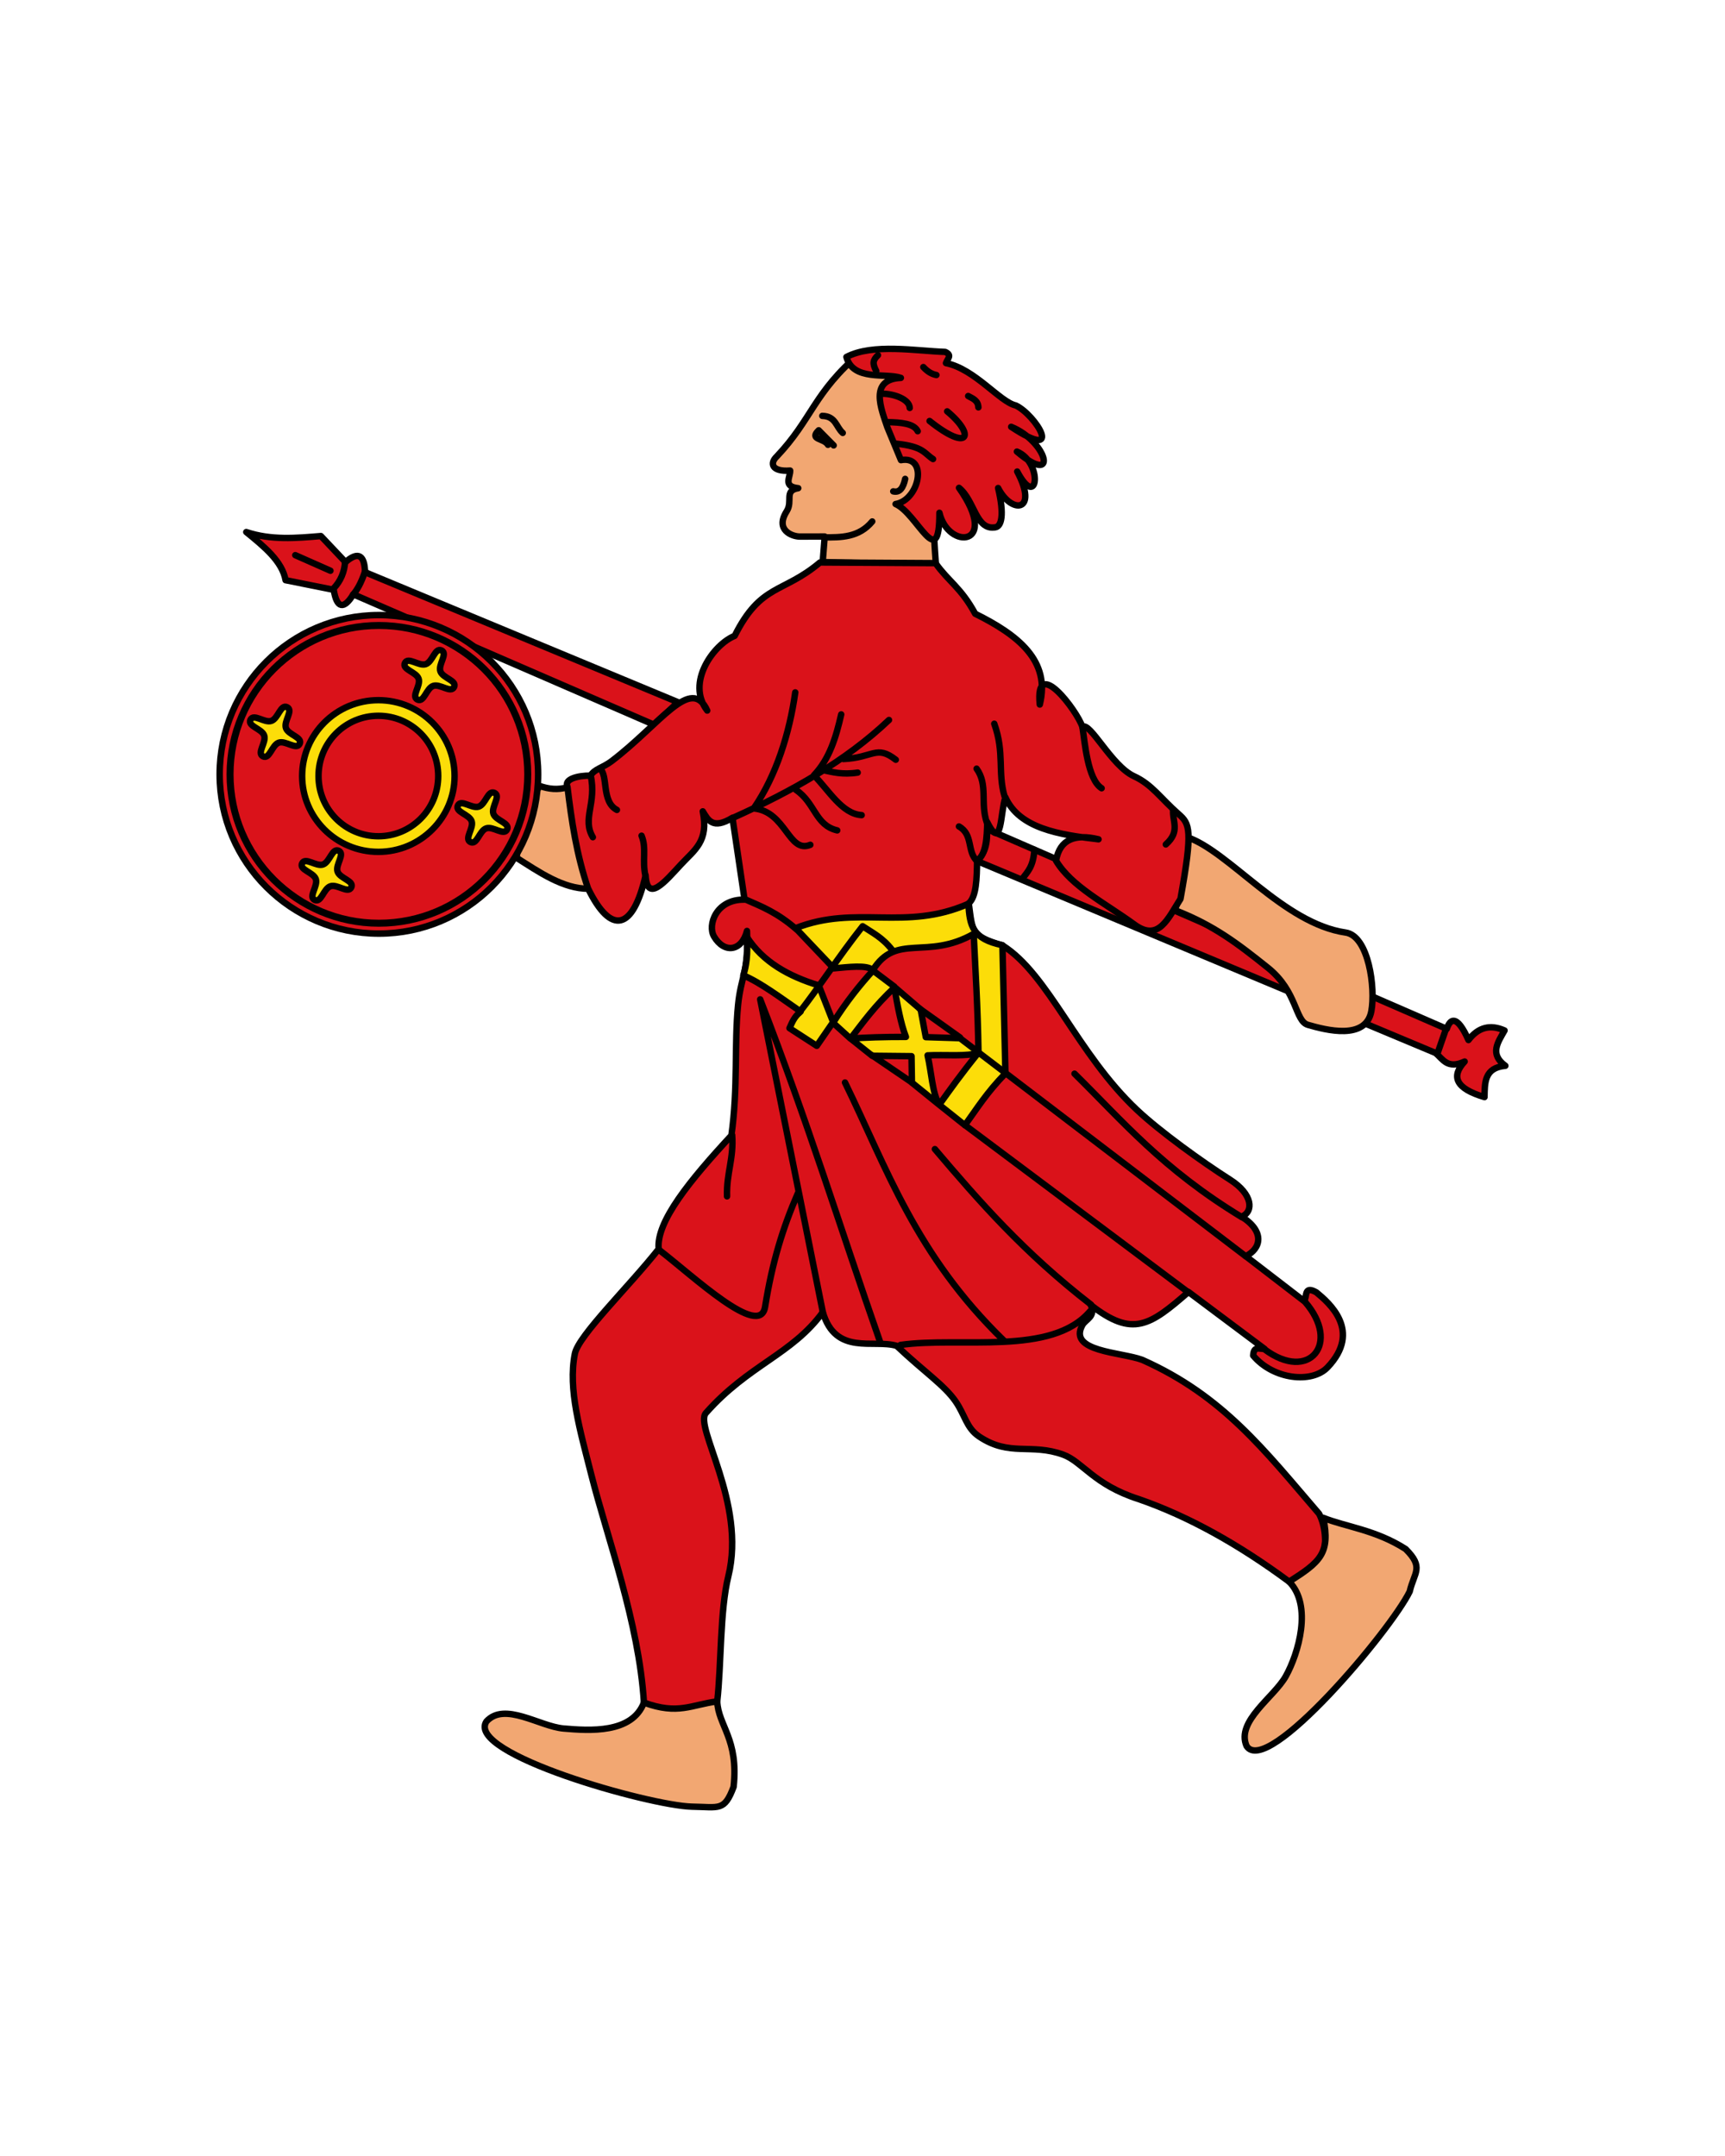 <?xml version="1.0" encoding="UTF-8" standalone="no"?>
<!-- Created with Inkscape (http://www.inkscape.org/) -->

<svg
   xmlns:dc="http://purl.org/dc/elements/1.1/"
   xmlns:cc="http://creativecommons.org/ns#"
   xmlns:rdf="http://www.w3.org/1999/02/22-rdf-syntax-ns#"
   xmlns:svg="http://www.w3.org/2000/svg"
   xmlns="http://www.w3.org/2000/svg"
   xmlns:xlink="http://www.w3.org/1999/xlink"
   xmlns:sodipodi="http://sodipodi.sourceforge.net/DTD/sodipodi-0.dtd"
   xmlns:inkscape="http://www.inkscape.org/namespaces/inkscape"
   version="1.0"
   viewBox="0 0 1602 2002"
   width="1602px"
   height="2002px"
   fill="none"
   stroke="black"
   stroke-width="2"
   id="svg1"
   inkscape:version="0.92.4 (5da689c313, 2019-01-14)"
   sodipodi:docname="Friese.svg">
  <title
     id="title855">Wilhelmshavener Friese</title>
  <defs
     id="defs25" />
  <sodipodi:namedview
     pagecolor="#ffffff"
     bordercolor="#666666"
     borderopacity="1"
     objecttolerance="10"
     gridtolerance="10"
     guidetolerance="10"
     inkscape:pageopacity="0"
     inkscape:pageshadow="2"
     inkscape:window-width="1920"
     inkscape:window-height="1015"
     id="namedview23"
     showgrid="false"
     inkscape:zoom="0.94305694"
     inkscape:cx="933.52683"
     inkscape:cy="1421.9955"
     inkscape:window-x="0"
     inkscape:window-y="0"
     inkscape:window-maximized="1"
     inkscape:current-layer="svg1" />
  <style
     id="style1">
    .gitter {
        fill:#FFFF00;
        fill-opacity:1;
        fill-rule:evenodd;
        stroke:#0000ff;
        stroke-width:5;
        stroke-linecap:butt;
        stroke-linejoin:miter;
        stroke-opacity:1;
    }
        
    .schild {
        fill:#DA121A;
        fill-opacity:1;
        fill-rule:evenodd;
        stroke:black;
        stroke-width:5;
        stroke-linecap:butt;
        stroke-linejoin:miter;
        stroke-miterlimit:4;
        stroke-opacity:1;
    }
    .blau {
        fill:#0047AB;
        fill-opacity:1;
        fill-rule:evenodd;
        stroke:black;
        stroke-width:5;
        stroke-linecap:butt;
        stroke-linejoin:miter;
        stroke-miterlimit:4;
        stroke-opacity:1;
    }

    .gold {
        fill:#FFF200;
        fill-opacity:1;
        fill-rule:evenodd;
        stroke:black;
        stroke-width:5;
        stroke-linecap:butt;
        stroke-linejoin:miter;
        stroke-miterlimit:4;
        stroke-opacity:1;
    }
    
    .arm {
        fill:#00FFFF;
        fill-opacity:1;
        fill-rule:evenodd;
        stroke:black;
        stroke-width:2;
        stroke-linecap:square;
        stroke-linejoin:round;
        stroke-miterlimit:4;
        stroke-opacity:1;
    }

      .arm1 {
        fill:#FFF200;
        fill-opacity:1;
        fill-rule:evenodd;
        stroke:black;
        stroke-width:2;
        stroke-linecap:square;
        stroke-linejoin:round;
        stroke-miterlimit:4;
        stroke-opacity:1;
    }
      .arm2 {
        fill:#BBB100;
        fill-opacity:1;
        fill-rule:evenodd;
        stroke: black;
        stroke-width:2;
        stroke-linecap:square;
        stroke-linejoin:round;
        stroke-miterlimit:4;
        stroke-opacity:1;
    }
 
    .linie {
        fill:none;
        stroke:#000000;
        stroke-width:2;
        stroke-linecap:round;
        stroke-linejoin:round;
        stroke-miterlimit:4;
        stroke-dasharray:none;
    }
    
    .haut {
        fill:#f2a772;
        stroke:#000000;
        stroke-width:2;
        stroke-linecap:round;
        stroke-linejoin:round;
        stroke-miterlimit:4;
        stroke-dasharray:none;
    }
    
    .haar {
         fill:#da121a;
         stroke:#000000;
         stroke-width:2;
         stroke-linecap:round;
         stroke-linejoin:round;
         stroke-miterlimit:4;
         stroke-dasharray:none;
    }
    .kleidung {
         fill:#da121a;
         stroke:#000000;
         stroke-width:2;
         stroke-linecap:round;
         stroke-linejoin:round;
         stroke-miterlimit:4;
         stroke-dasharray:none;
    }
    .lance {
         fill:#da121a;
         stroke:#000000;
         stroke-width:2;
         stroke-linecap:round;
         stroke-linejoin:round;
         stroke-miterlimit:4;
         stroke-dasharray:none;
    }
    .schild {
         fill:#da121a;
         stroke:#000000;
         stroke-width:2;
         stroke-linecap:round;
         stroke-linejoin:round;
         stroke-miterlimit:4;
         stroke-dasharray:none;
    }

    .guertel {
         fill:#fcdd09;
         stroke:#000000;
         stroke-width:2;
         stroke-linecap:round;
         stroke-linejoin:round;
         stroke-miterlimit:4;
         stroke-dasharray:none;
    }

    .schildzier {
         fill:#fcdd09;
         stroke:#000000;
         stroke-width:2;
         stroke-linecap:round;
         stroke-linejoin:round;
         stroke-miterlimit:4;
         stroke-dasharray:none;
    }
    .fuss {
        fill:#fff200;
        fill-opacity:1;
        stroke:black;
        stroke-width:2.0
    }

    </style>
  <path
     class="lance"
     d="m 228.704,494.001 c 23.103,7.737 46.206,5.677 69.309,3.726 l 22.862,24.179 c 12.33,-10.708 17.704,-5.73 18.128,9.358 l 290.652,120.733 l -22.358,20.867 l -279.163,-121.043 c -8.732,14.351 -15.427,13.284 -18.196,-4.162 l -44.716,-8.943 c -3.13,-17.49 -19.803,-31.107 -36.518,-44.716 z"
     id="frieselance-1"
     inkscape:connector-curvature="0"
     style="fill:#da121a;stroke:black;stroke-width:5.962;stroke-linecap:round;stroke-linejoin:round;stroke-miterlimit:4;stroke-dasharray:none" />
  <path
     class="haut"
     d="m 501.47,729.862 c 7.999,2.712 16.378,3.904 25.775,1.023 c 11.16,31.447 19.537,62.894 19.467,94.338 c -23.743,0.125 -45.935,-15.414 -66.984,-28.756 c 2.741,-15.732 2.838,-43.198 21.741,-66.606 z"
     id="friesearmlinks"
     inkscape:connector-curvature="0"
     style="fill:#f2a772;stroke:black;stroke-width:5.962;stroke-linecap:round;stroke-linejoin:round;stroke-miterlimit:4;stroke-dasharray:none" />
  <ellipse
     style="opacity:1;fill:#da121a;fill-opacity:1;stroke:#040000;stroke-width:6.014;stroke-miterlimit:4;stroke-dasharray:none;stroke-opacity:1"
     id="path851"
     cx="351.889"
     cy="718.981"
     rx="147.882"
     ry="147.882" />
  <circle
     style="opacity:1;fill:none;fill-opacity:1;stroke:black;stroke-width:6.486;stroke-miterlimit:4;stroke-dasharray:none;stroke-opacity:1"
     id="path853"
     cx="351.889"
     cy="718.981"
     r="138.234" />
  <path
     class="haut"
     d="m 799.396,327.377 c -44.149,37.552 -44.805,61.442 -78.193,96.628 c -6.315,6.017 -4.849,14.224 12.6,12.921 c 0.326,6.156 -7.09,14.821 7.505,16.353 c -13.549,2.341 -4.617,11.858 -10.736,21.491 c -11.142,17.539 5.304,23.442 12.176,23.431 l 23.155,-0.04 l -1.87,23.722 l 105.139,2.47 c -4.919,-64.698 -2.713,-162.121 -69.786,-196.976 z"
     id="friesegesicht"
     inkscape:connector-curvature="0"
     style="fill:#f2a772;stroke:black;stroke-width:5.962;stroke-linecap:round;stroke-linejoin:round;stroke-miterlimit:4;stroke-dasharray:none" />
  <path
     class="haar"
     d="m 786.071,331.461 c 24.607,-12.908 65.088,-5.533 91.76,-4.715 c 6.66,3.13 2.338,5.894 0.681,10.409 c 26.837,5.414 49.959,36.005 64.823,39.311 c 18.287,8.519 46.272,53.259 -4.271,19.851 c 33.665,13.625 44.474,56.22 5.332,22.991 c 24.415,10.072 19.716,55.298 0.275,18.521 c 20.088,37.964 -5.269,39.699 -17.722,15.307 c 5.989,25.212 3.054,35.486 -2.474,36.458 c -18.353,3.233 -19.151,-24.872 -33.862,-36.622 c 38.685,54.887 -10.061,57.996 -18.185,23.155 c 0.094,56.401 -20.596,0.573 -40.697,-8.116 c 22.307,-3.729 30.434,-45.47 4.98,-40.772 l -12.64,-30.484 c -5.655,-16.965 -17.325,-44.531 12.562,-45.884 c -13.735,-4.844 -44.403,3.332 -50.559,-19.405 z"
     id="friesehaar"
     inkscape:connector-curvature="0"
     style="fill:#da121a;stroke:black;stroke-width:5.962;stroke-linecap:round;stroke-linejoin:round;stroke-miterlimit:4;stroke-dasharray:none" />
  <path
     class="lance"
     d="m 916.581,769.748 l 427.035,185.57 c 2.995,-9.178 9.238,-14.045 20.145,10.372 c 9.366,-12.301 20.667,-14.592 33.513,-8.882 c -6.146,10.931 -14.239,21.861 0.745,32.792 c -19.579,1.817 -19.125,15.652 -19.377,29.065 c -26.839,-7.902 -31.319,-19.159 -18.425,-33.021 c -16.187,7.423 -20.182,-2.266 -27.038,-7.959 l -425.545,-178.118 c 4.991,-5.917 9.789,-12.219 8.943,-29.811 z"
     id="frieselance-2"
     inkscape:connector-curvature="0"
     style="fill:#da121a;stroke:black;stroke-width:5.962;stroke-linecap:round;stroke-linejoin:round;stroke-miterlimit:4;stroke-dasharray:none" />
  <path
     class="haut"
     d="m 1102.152,777.201 c 39.198,13.036 89.688,80.289 147.562,88.686 c 21.454,3.113 27.833,51.855 23.848,73.036 c -5.132,27.274 -42.364,17.426 -58.876,12.669 c -12.197,-3.514 -9.697,-31.006 -37.162,-52.988 c -28.108,-22.499 -50.144,-39.445 -86.552,-53.584 c 7.013,-16.969 8.133,-38.947 11.179,-67.819 z"
     id="friesearmrechts"
     inkscape:connector-curvature="0"
     style="fill:#f2a772;stroke:black;stroke-width:5.962;stroke-linecap:round;stroke-linejoin:round;stroke-miterlimit:4;stroke-dasharray:none" />
  <path
     sodipodi:nodetypes="cccccccccccccccccccccccccccccccccccccccccccccccccccccccccccc"
     class="kleidung"
     d="m 868.825,522.89 c 12.137,17.152 23.445,22.398 36.84,46.981 c 39.922,19.793 70.183,43.613 59.97,84.295 c -4.619,-46.504 34.899,6.059 39.55,20.706 c 7.298,-4.81 26.947,36.205 47.956,45.855 c 16.788,7.71 24.468,20.301 41.568,35.263 c 10.13,8.862 13.279,14.17 1.581,78.697 c -11.625,18.081 -20.258,40.158 -42.79,23.714 c -27.27,-19.902 -58.464,-35.355 -72.779,-59.275 c 3.484,-19.999 17.723,-25.106 39.46,-19.829 c -36.589,-4.273 -73.292,-9.961 -86.504,-38.986 c -4.765,14.496 -3.113,50.726 -16.805,23.135 c -0.396,13.592 -0.887,30.07 -9.445,35.501 c -0.277,17.181 -0.635,33.495 -7.724,39.776 c 3.552,26.417 1.844,30.32 31.229,39.04 c 43.02,26.88 69.22,100.345 125.019,152.832 c 21.217,19.958 60.411,48.242 86.394,64.743 c 21.126,13.416 22.226,29.684 10.746,34.342 c 21.863,13.736 18.032,29.798 3.801,36.682 l 53.996,41.526 c 3.488,-3.085 -0.626,-14.857 11.609,-7.945 c 11.683,9.621 42.635,35.826 10.39,69.649 c -14.492,15.202 -50.371,11.413 -69.068,-10.944 c 0.498,-9.51 6.144,-5.779 10.516,-6.25 l -70.561,-52.794 c -35.686,30.961 -51.605,42.662 -90.758,12.089 c 4.779,11.115 -4.691,13.031 -7.783,18.61 c -13.77,24.841 35.752,25.004 55.504,32.288 c 75.28,33.432 113.998,84.555 164.274,142.915 c 11.092,21.049 7.72,64.566 -27.771,63.087 c -46.522,-34.392 -93.045,-60.491 -139.567,-76.619 c -41.89,-13.32 -52.395,-34.84 -70.311,-41.335 c -29.995,-10.873 -49.605,2.127 -77.883,-16.721 c -12.159,-8.103 -13.131,-19.899 -22.077,-32.8 c -10.464,-15.088 -29.371,-27.527 -54.708,-51.513 c -21.681,-6.43 -56.506,9.406 -68.564,-31.241 c -28.539,39.29 -68.946,48.818 -108.567,93.632 c -11.236,12.708 37.624,83.21 20.867,151.476 c -7.914,32.243 -6.419,81.669 -10.343,116.309 c -9.078,9.825 -48.616,23.943 -68.068,1.086 c -4.639,-74.458 -34.008,-152.728 -48.901,-211.717 c -10.172,-40.289 -21.848,-79.084 -15.251,-112.21 c 3.375,-16.948 50.308,-62.361 77.853,-97.26 c -2.544,-25.338 29.382,-64.158 67.527,-105.407 c 6.277,-44.588 2.529,-84.76 6.218,-121.409 c 2.68,-26.618 9.781,-29.723 8.25,-68.484 c -4.799,18.911 -21.019,21.239 -30.556,5.217 c -6.35,-10.668 1.89,-34.851 28.32,-34.282 l -11.239,-76.017 c -18.437,11.22 -22.642,2.109 -27.575,-5.962 c 5.71,27.916 -7.561,35.63 -20.468,49.557 c -14.422,15.565 -31.179,35.743 -32.634,9.929 c -11.686,51.214 -32.106,55.805 -53.45,12.073 c -10.723,-31.441 -15.326,-62.882 -19.121,-94.323 c -3.449,-7.122 9.624,-10.573 21.452,-10.411 c 3.581,-6.21 11.319,-7.132 19.875,-13.67 c 45.419,-34.711 73.51,-79.669 88.487,-46.74 c -20.059,-26.008 6.139,-61.6 25.46,-69.342 c 24.491,-48.842 44.647,-39.043 79.221,-68.162 z"
     id="friesekleidung"
     inkscape:connector-curvature="0"
     style="fill:#da121a;stroke:black;stroke-width:5.962;stroke-linecap:round;stroke-linejoin:round;stroke-miterlimit:4;stroke-dasharray:none" />
  <path
     class="schildzier"
     d="m 351.386,650.119 c -39.228,0 -70.782,31.784 -70.782,70.418 c 0,38.637 31.554,70.418 70.782,70.418 c 39.228,0 70.782,-31.784 70.782,-70.418 c 0,-38.637 -31.554,-70.418 -70.782,-70.418 z m 0,14.479 c 30.559,0 55.579,24.791 55.579,55.939 c 0,31.149 -25.019,55.939 -55.579,55.939 c -30.56,0 -55.579,-24.791 -55.579,-55.939 c 0,-31.149 25.019,-55.939 55.579,-55.939 z"
     id="frieseschildzierring"
     inkscape:connector-curvature="0"
     style="fill:#fcdd09;stroke:black;stroke-width:5.962;stroke-linecap:round;stroke-linejoin:round;stroke-miterlimit:4;stroke-dasharray:none" />
  <path
     class="schildzier"
     id="frieseschildzierstern"
     d="m 278.275,690.638 c -2.985,6.096 -12.943,-3.277 -19.364,-1.077 c -6.421,2.2 -8.537,15.711 -14.633,12.727 c -6.097,-2.985 3.277,-12.943 1.077,-19.364 c -2.2,-6.421 -15.711,-8.537 -12.727,-14.633 c 2.985,-6.097 12.943,3.277 19.364,1.077 c 6.421,-2.201 8.537,-15.712 14.633,-12.727 c 6.097,2.984 -3.277,12.943 -1.077,19.364 c 2.2,6.421 15.711,8.537 12.727,14.633 z"
     inkscape:connector-curvature="0"
     style="fill:#fcdd09;stroke:black;stroke-width:5.962;stroke-linecap:round;stroke-linejoin:round;stroke-miterlimit:4;stroke-dasharray:none" />
  <use
     xlink:href="#frieseschildzierstern"
     transform="translate(47.955,133.326)"
     height="492"
     width="402"
     y="0"
     x="0"
     id="use27-9" />
  <use
     xlink:href="#frieseschildzierstern"
     transform="translate(192.655,79.574)"
     height="492"
     width="402"
     y="0"
     x="0"
     id="use29-3" />
  <use
     xlink:href="#frieseschildzierstern"
     transform="translate(143.425,-52.698)"
     height="492"
     width="402"
     y="0"
     x="0"
     id="use31-6" />
  <path
     class="guertel"
     d="m 693.39,869.643 c 15.112,23.743 39.296,36.831 66.999,45.348 l 13.474,34.372 c 12.297,-19.431 24.594,-34.735 36.891,-48.224 l 19.776,14.905 c 2.875,17.373 5.947,34.252 10.78,46.734 c -20.946,-0.048 -37.418,0.546 -51.423,1.491 l 20.122,16.023 l 36.518,0.373 l 0.373,24.594 l 25.339,20.495 c -6.435,-10.557 -7.217,-30.535 -10.806,-45.834 c 15.775,-0.869 37.827,1.4 47.324,-2.608 c -16.948,20.922 -26.253,34.202 -36.518,48.442 l 23.848,19.004 c 11.2,-15.447 19.961,-29.849 37.636,-48.069 l -2.763,-119.087 c -27.634,-5.664 -30.556,-17.827 -31.569,-38.456 c -58.87,26.003 -104.179,0.432 -160.503,22.667 l 35.442,37.317 c 13.005,-1.098 30.845,-3.589 36.285,1.618 c 21.922,-34.95 49.942,-8.82 93.647,-33.653 c 1.632,35.138 3.721,65.708 4.445,109.926 l -17.141,-13.042 l -31.802,-0.99 l -4.754,-25.685 l -24.056,-20.649 c -18.585,17.293 -29.159,32.297 -41.118,47.697 l -16.396,-14.905 l -14.905,21.613 l -25.339,-16.396 c 2.289,-4.968 4.214,-10.464 10.343,-15.432 c -18.308,-12.56 -36.768,-26.626 -53.224,-33.626 c 2.487,-7.768 4.673,-19.827 3.019,-35.88 z"
     id="frieseguertel"
     inkscape:connector-curvature="0"
     style="fill:#fcdd09;stroke:black;stroke-width:5.962;stroke-linecap:round;stroke-linejoin:round;stroke-miterlimit:4;stroke-dasharray:none" />
  <path
     class="linie"
     d="m 836.182,1248.803 c 55.677,-8.015 140.193,10.711 176.132,-31.286"
     id="friesesaum-1"
     inkscape:connector-curvature="0"
     style="fill:none;stroke:black;stroke-width:5.962;stroke-linecap:round;stroke-linejoin:round;stroke-miterlimit:4;stroke-dasharray:none" />
  <path
     sodipodi:nodetypes="cccccccccccccccccccccccccccccccccccccccccccccccccccccccccccccccccccccccccccccccccccccccccccc"
     class="linie"
     d="m 339.077,530.376 c -3.776,11.31 -7.552,17.583 -11.329,21.899 m -7.303,-30.842 c -0.37,9.519 -4.256,18.3 -10.583,24.88 m -35.624,-30.842 l 32.642,14.447 m 1036.08,425.253 l -7.602,21.899 m -374.718,-188.104 c -1.002,15.974 -6.532,20.629 -11.329,27.116 m -256.967,19.09 c 14.74,6.514 28.982,11.785 47.548,27.861 m 24.307,355.52 l -58.214,-290.664 c 44.716,115.015 74.276,212.146 111.414,318.227 m -205.123,-85.467 c 31.447,24.209 93.426,82.811 98.246,52.818 c 6.697,-41.672 16.546,-73.665 30.466,-105.556 m -61.04,-54.061 c 1.692,21.68 -5.392,35.382 -4.743,56.95 m 109.551,-105.696 c 38.953,79.838 65.386,159.677 147.413,239.516 m -63.944,-177.659 c 41.004,48.29 82.611,96.052 144.96,144.339 m -15.282,-214.394 c 44.498,43.839 81.633,88.484 155.393,133.253 m 58.497,78.402 c 33.966,38.813 3.851,75.203 -37.412,44.257 m -277.834,-207.842 l 207.034,154.928 m -194.365,-222.374 l 247.585,188.838 m -347.084,-186.602 l 37.114,25.253 m 7.23,-68.478 l 37.487,26.744 m -149.649,-22.645 c 19.55,-24.874 35.954,-51.188 59.242,-80.62 c 9.143,6.12 18.287,10.333 27.43,22.029 m 62.006,-114.684 c 13.543,7.626 7.13,23.383 16.991,32.332 m -0.595,-85.991 c 10.871,15.202 3.2,31.727 9.539,50.219 m 6.857,-91.953 c 9.682,26.925 3.069,44.907 9.539,67.36 m 156.654,12.383 c -1.21,10.635 7.068,20.009 -6.857,32.332 m -77.358,-108.349 c 2.025,12.342 4.592,48.06 17.737,56.181 m -474.583,-12.211 c 5.908,26.182 -8.209,40.45 2.086,57.671 m 6.484,-63.633 c 8.024,5.716 1.142,30.55 15.873,38.295 m 22.88,23.934 c 4.819,11.667 0.425,22.717 3.577,37.177 m 165.597,-97.916 c 7.742,1.539 17.105,4.381 31.525,2.15 m -13.265,-12.584 c 27.904,-1.253 30.603,-13.39 48.666,0.659 m -50.678,-42.107 c -4.848,21.096 -10.775,41.234 -25.375,56.539 c 13.551,13.448 26.022,35.928 44.379,36.992 m -60.962,-23.39 c 17.961,12.144 17.735,32.786 38.232,37.549 m -38.962,-128.12 c -5.304,37.627 -17.495,77.024 -38.581,107.747 c 29.998,2.65 32.318,42.218 52.589,33.766 m -71.396,-25.253 c 54.032,-24.322 104.244,-52.466 144.432,-90.636 m 7.176,-256.507 c 24.984,2.629 25.563,9.012 33.728,14.229 m -42.689,-34.291 c 13.125,0.211 25.037,1.288 28.457,8.432 m -32.702,-34.78 c 10.626,-0.07 25.08,5.231 25.295,13.174 m -29.511,-49.008 c -4.593,4.5 -5.409,7.448 -1.581,14.755 m 65.872,37.415 c 26.452,21.937 20.532,38.42 -16.336,8.959 m -5.797,-50.064 c 3.413,3.714 7.306,6.467 12.121,7.378 m 29.511,19.498 c 4.319,2.356 9.217,4.133 9.486,10.54 m -143.895,120.679 c 16.489,0.149 32.95,0.195 45.321,-14.755 m 19.498,-27.93 c 5.969,1.455 9.308,-3.226 11.067,-11.594 m -71.664,-31.62 c -3.708,-6.404 -17.931,-4.487 -8.61,-13.497 l 13.88,14.024 m -10.54,-27.403 c 12.534,0.301 12.788,10.427 18.971,15.809"
     id="friesesaum-2"
     inkscape:connector-curvature="0"
     style="fill:none;stroke:black;stroke-width:5.962;stroke-linecap:round;stroke-linejoin:round;stroke-miterlimit:4;stroke-dasharray:none" />
  <path
     sodipodi:nodetypes="ccccscc"
     class="kleidung"
     d="m 666.086,1579.778 c 0.917,22.501 20.046,34.796 15.21,79.32 c -8.634,22.918 -13.192,18.778 -38.84,18.401 c -39.388,-1.01 -210.449,-49.147 -190.708,-79.114 c 16.898,-18.582 49.263,4.632 71.633,6.556 c 24.154,2.078 63.565,4.817 74.637,-24.078 c 31.784,11.698 44.046,1.936 68.068,-1.086 z"
     id="friesekleidung-3"
     inkscape:connector-curvature="0"
     style="fill:#f2a772;fill-opacity:1;stroke:black;stroke-width:5.962;stroke-linecap:round;stroke-linejoin:round;stroke-miterlimit:4;stroke-dasharray:none" />
  <path
     style="fill:#f2a772;fill-opacity:1;stroke:black;stroke-width:5.962;stroke-linecap:round;stroke-linejoin:round;stroke-miterlimit:4;stroke-dasharray:none"
     inkscape:connector-curvature="0"
     id="path888-7"
     d="m 1228.95,1409.309 c 20.889,8.413 48.45,11.049 76.451,28.979 c 17.343,17.291 7.977,21.389 3.796,39.399 c -17.302,35.708 -132.629,173.1 -151.506,143.519 c -9.993,-23.043 25.465,-45.194 36.415,-64.796 c 11.823,-21.165 24.923,-65.848 3.133,-87.819 c 28.661,-18.248 38.47,-26.126 31.711,-59.282 z"
     class="kleidung"
     sodipodi:nodetypes="ccccscc" />
</svg>
